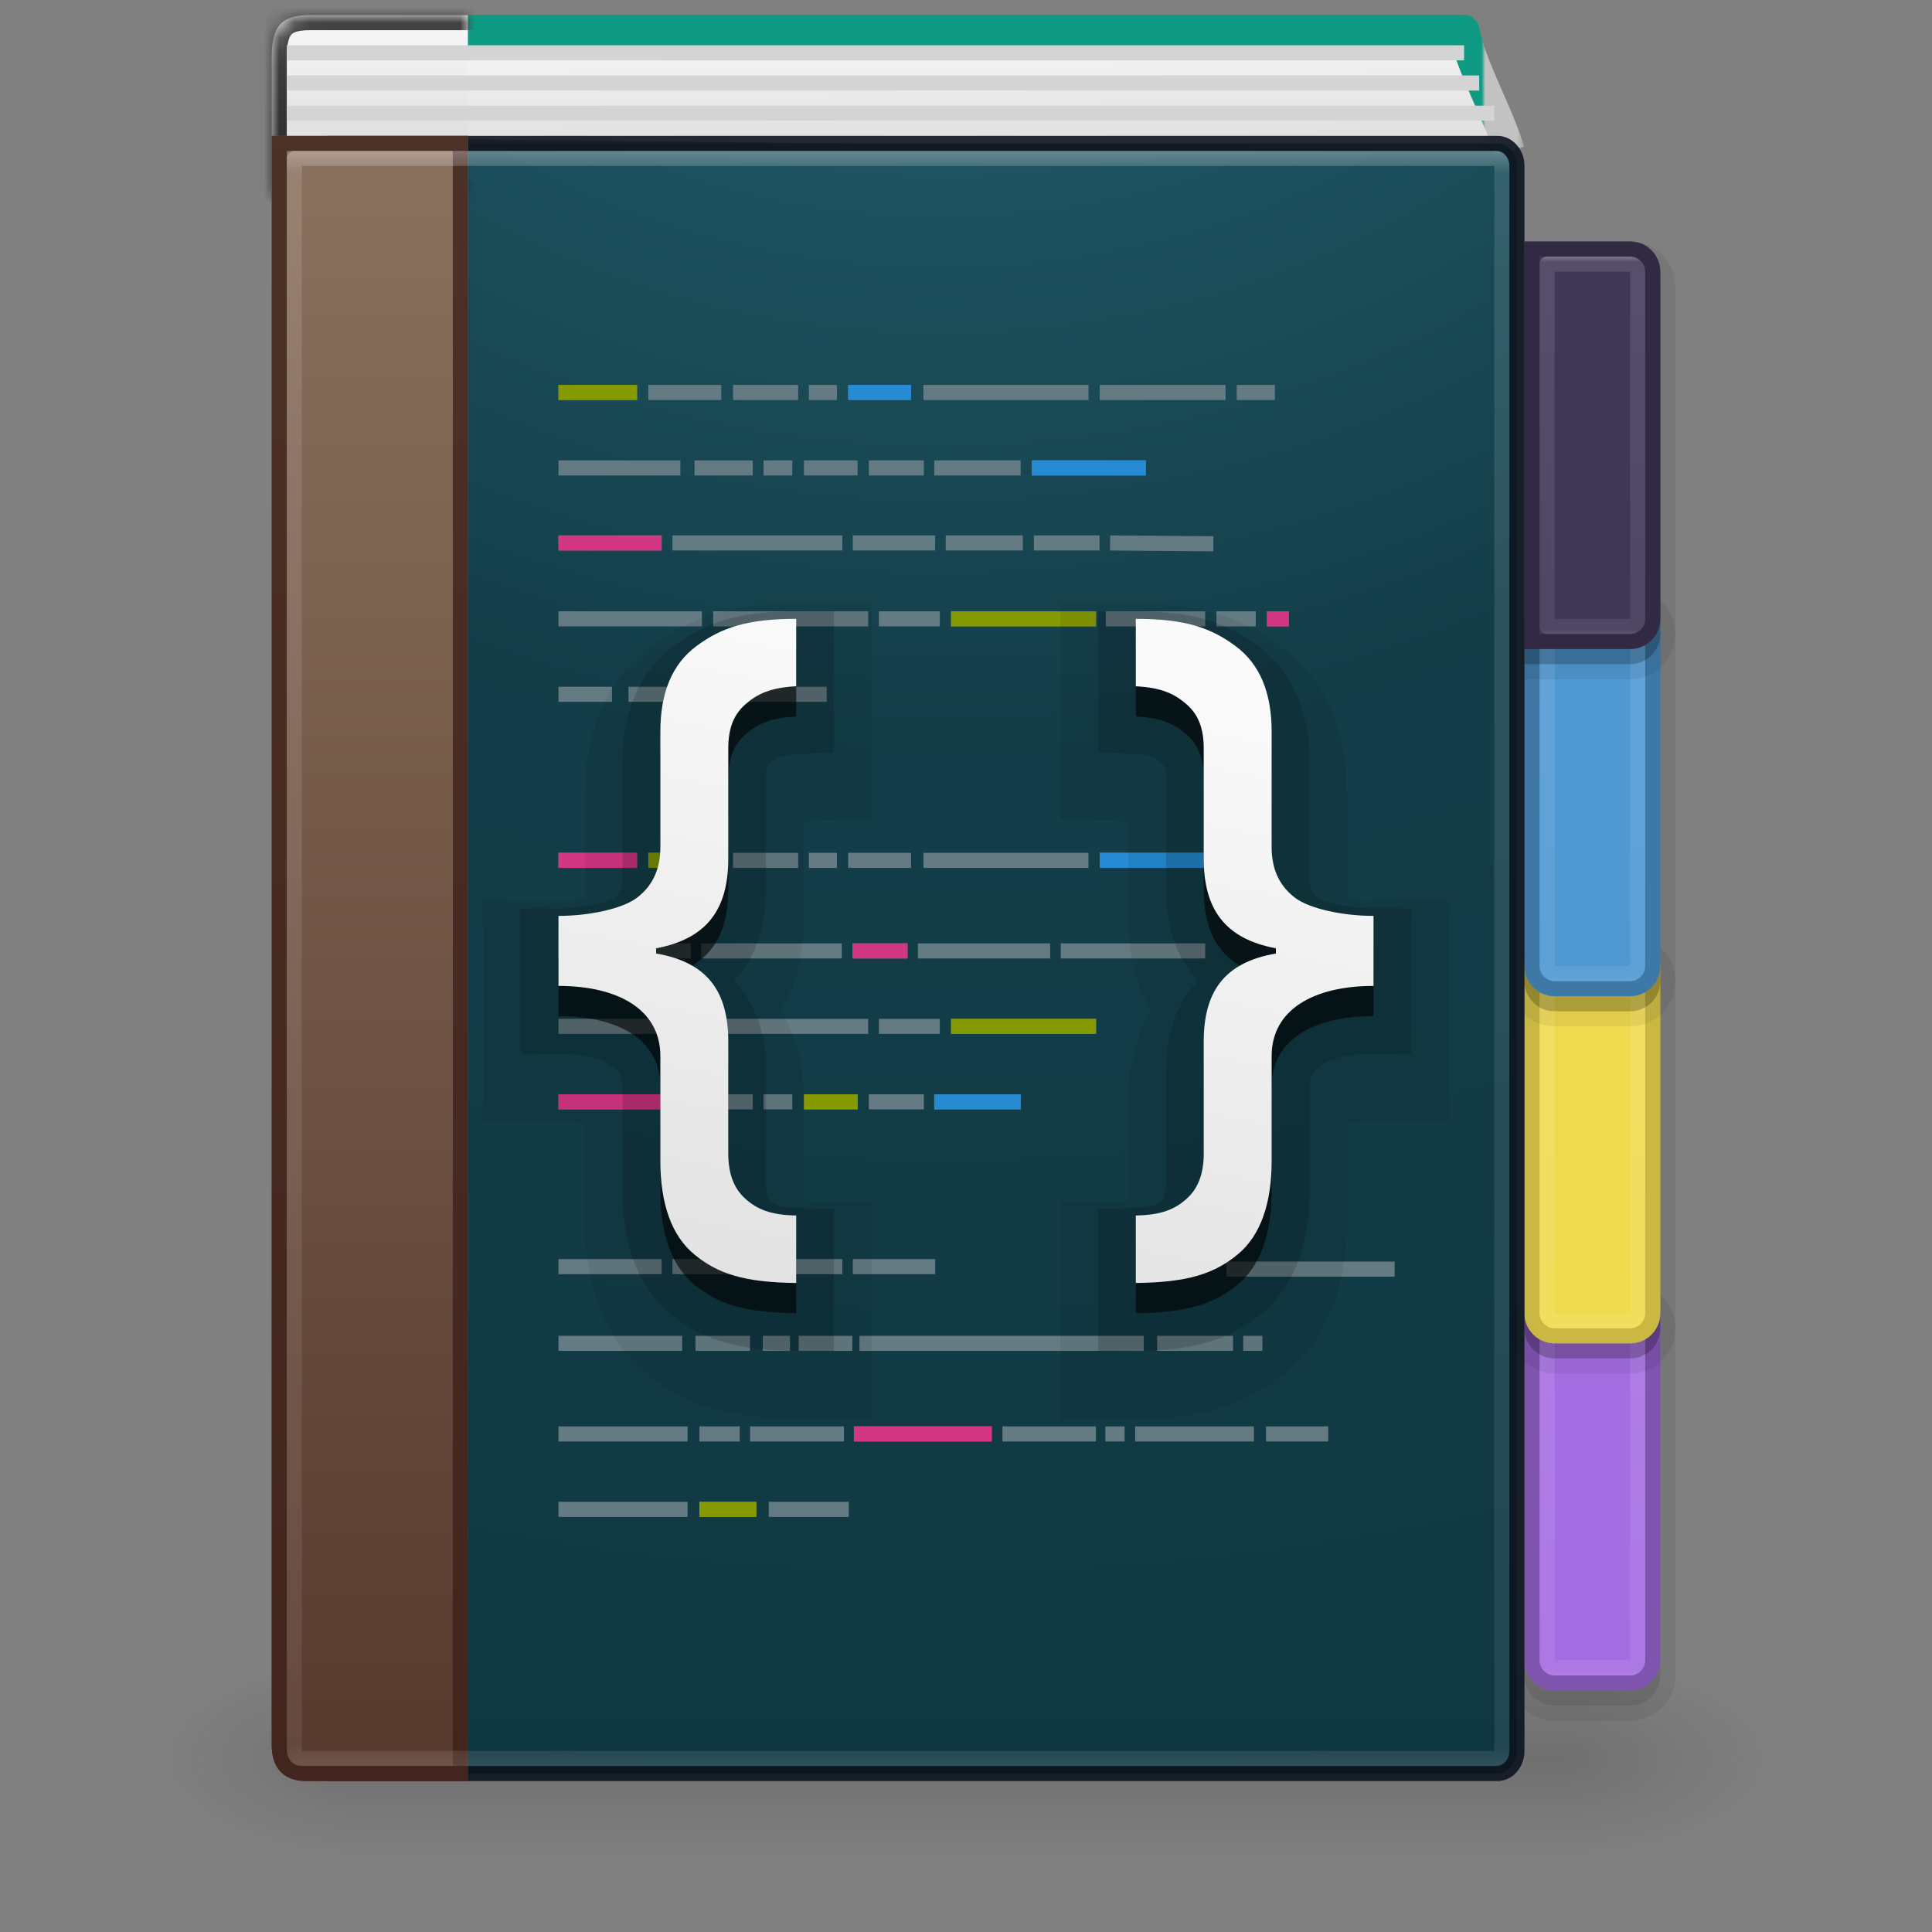 <svg width="128" height="128" viewBox="0 0 128 128" fill="none" xmlns="http://www.w3.org/2000/svg">
<rect x="0" y="0" width="128" height="128" fill="#808080" stroke="none"/>
<g opacity="0.4">
<path opacity="0.4" d="M117 110H103.053V123H117V110Z" fill="url(#paint0_radial)"/>
<path opacity="0.4" d="M11 123H24.947V110H11V123Z" fill="url(#paint1_radial)"/>
<path opacity="0.4" d="M103.053 110H24.947V123H103.053V110Z" fill="url(#paint2_linear)"/>
</g>
<path d="M101 88C101 86.895 101.895 86 103 86H108C109.105 86 110 86.895 110 88V111C110 112.105 109.105 113 108 113H103C101.895 113 101 112.105 101 111V88Z" fill="black" fill-opacity="0.15"/>
<path d="M108 85.5H103C101.619 85.5 100.5 86.619 100.5 88V111C100.5 112.381 101.619 113.5 103 113.5H108C109.381 113.5 110.5 112.381 110.5 111V88C110.5 86.619 109.381 85.5 108 85.5Z" stroke="black" stroke-opacity="0.07"/>
<path d="M101 87C101 85.895 101.895 85 103 85H108C109.105 85 110 85.895 110 87V110C110 111.105 109.105 112 108 112H103C101.895 112 101 111.105 101 110V87Z" fill="#A56DE2"/>
<path d="M103 85.5H108C108.828 85.5 109.5 86.172 109.5 87V110C109.5 110.828 108.828 111.5 108 111.5H103C102.172 111.5 101.5 110.828 101.5 110V87C101.5 86.172 102.172 85.5 103 85.5Z" stroke="#5B3C7C" stroke-opacity="0.5"/>
<path opacity="0.5" d="M103 86.5H108C108.276 86.5 108.5 86.724 108.5 87V110C108.5 110.276 108.276 110.5 108 110.5H103C102.724 110.5 102.5 110.276 102.5 110V87C102.5 86.724 102.724 86.5 103 86.5Z" stroke="url(#paint3_linear)" stroke-linecap="round" stroke-linejoin="round"/>
<path d="M101 65C101 63.895 101.895 63 103 63H108C109.105 63 110 63.895 110 65V88C110 89.105 109.105 90 108 90H103C101.895 90 101 89.105 101 88V65Z" fill="black" fill-opacity="0.15"/>
<path d="M101 65C101 63.895 101.895 63 103 63H108C109.105 63 110 63.895 110 65V88C110 89.105 109.105 90 108 90H103C101.895 90 101 89.105 101 88V65Z" fill="black" fill-opacity="0.15"/>
<path d="M108 62.5H103C101.619 62.5 100.5 63.619 100.5 65V88C100.5 89.381 101.619 90.5 103 90.5H108C109.381 90.5 110.5 89.381 110.5 88V65C110.5 63.619 109.381 62.5 108 62.5Z" stroke="black" stroke-opacity="0.07"/>
<path d="M101 64C101 62.895 101.895 62 103 62H108C109.105 62 110 62.895 110 64V87C110 88.105 109.105 89 108 89H103C101.895 89 101 88.105 101 87V64Z" fill="#F0DB4F"/>
<path d="M103 62.5H108C108.828 62.5 109.5 63.172 109.5 64V87C109.5 87.828 108.828 88.5 108 88.5H103C102.172 88.5 101.5 87.828 101.5 87V64C101.5 63.172 102.172 62.5 103 62.5Z" stroke="#A59738" stroke-opacity="0.5"/>
<path opacity="0.5" d="M103 63.5H108C108.276 63.5 108.5 63.724 108.5 64V87C108.5 87.276 108.276 87.5 108 87.5H103C102.724 87.5 102.5 87.276 102.5 87V64C102.5 63.724 102.724 63.5 103 63.5Z" stroke="url(#paint4_linear)" stroke-linecap="round" stroke-linejoin="round"/>
<path d="M101 42C101 40.895 101.895 40 103 40H108C109.105 40 110 40.895 110 42V65C110 66.105 109.105 67 108 67H103C101.895 67 101 66.105 101 65V42Z" fill="black" fill-opacity="0.15"/>
<path d="M101 42C101 40.895 101.895 40 103 40H108C109.105 40 110 40.895 110 42V65C110 66.105 109.105 67 108 67H103C101.895 67 101 66.105 101 65V42Z" fill="black" fill-opacity="0.15"/>
<path d="M108 39.5H103C101.619 39.5 100.5 40.619 100.5 42V65C100.5 66.381 101.619 67.5 103 67.5H108C109.381 67.5 110.5 66.381 110.5 65V42C110.5 40.619 109.381 39.5 108 39.5Z" stroke="black" stroke-opacity="0.07"/>
<path d="M101 41C101 39.895 101.895 39 103 39H108C109.105 39 110 39.895 110 41V64C110 65.105 109.105 66 108 66H103C101.895 66 101 65.105 101 64V41Z" fill="#4F98D2"/>
<path d="M103 39.5H108C108.828 39.5 109.5 40.172 109.5 41V64C109.5 64.828 108.828 65.5 108 65.5H103C102.172 65.5 101.5 64.828 101.5 64V41C101.5 40.172 102.172 39.5 103 39.5Z" stroke="#2E597C" stroke-opacity="0.5"/>
<path opacity="0.5" d="M102.5 40.5H108.5V64C108.5 64.276 108.276 64.5 108 64.5H103C102.724 64.5 102.5 64.276 102.5 64V40.5Z" stroke="url(#paint5_linear)" stroke-linecap="round" stroke-linejoin="round"/>
<path d="M101 17H108C109.105 17 110 17.895 110 19V42C110 43.105 109.105 44 108 44H101V17Z" fill="black" fill-opacity="0.15"/>
<path d="M101 17H108C109.105 17 110 17.895 110 19V42C110 43.105 109.105 44 108 44H101V17Z" fill="black" fill-opacity="0.15"/>
<path d="M101 16.5H100.5V17V44V44.5H101H108C109.381 44.5 110.5 43.381 110.5 42V19C110.5 17.619 109.381 16.5 108 16.5H101Z" stroke="black" stroke-opacity="0.07"/>
<path d="M101 16H108C109.105 16 110 16.895 110 18V41C110 42.105 109.105 43 108 43H101V16Z" fill="#403757"/>
<path d="M101.5 16.5H108C108.828 16.5 109.5 17.172 109.5 18V41C109.5 41.828 108.828 42.5 108 42.5H101.5V16.5Z" stroke="#231E2F" stroke-opacity="0.5"/>
<path opacity="0.5" d="M102.5 17.5H108C108.276 17.5 108.5 17.724 108.5 18V41C108.5 41.276 108.276 41.5 108 41.5H102.5V17.5Z" stroke="url(#paint6_linear)" stroke-linecap="round" stroke-linejoin="round"/>
<mask id="path-27-outside-1" maskUnits="userSpaceOnUse" x="25" y="0" width="76" height="11" fill="black">
<rect fill="white" x="25" width="76" height="11"/>
<path d="M100 10C99.313 7.617 97.38 4.272 97 2H27L29.415 9.211"/>
</mask>
<path d="M100 10C99.313 7.617 97.38 4.272 97 2H27L29.415 9.211" fill="url(#paint7_linear)"/>
<path d="M97 2L98.004 1.832C97.922 1.342 97.497 0.983 97 0.983V2ZM27 2V0.983C26.673 0.983 26.365 1.14 26.174 1.406C25.983 1.671 25.931 2.013 26.035 2.323L27 2ZM100.978 9.718C100.61 8.445 99.916 6.93 99.318 5.553C98.691 4.112 98.169 2.823 98.004 1.832L95.996 2.168C96.211 3.449 96.845 4.969 97.452 6.364C98.086 7.824 98.702 9.172 99.022 10.282L100.978 9.718ZM97 0.983H27V3.017H97V0.983ZM26.035 2.323L28.451 9.534L30.38 8.888L27.965 1.677L26.035 2.323Z" fill="url(#paint8_linear)" mask="url(#path-27-outside-1)"/>
<mask id="path-29-inside-2" fill="white">
<path d="M31 13H20.6C19.116 13 18 12.873 18 12.707V3.821C18 1.709 18.644 1 20.547 1H31"/>
</mask>
<path d="M31 13H20.6C19.116 13 18 12.873 18 12.707V3.821C18 1.709 18.644 1 20.547 1H31" fill="url(#paint9_linear)"/>
<path d="M31 14C31.552 14 32 13.552 32 13C32 12.448 31.552 12 31 12V14ZM31 2C31.552 2 32 1.552 32 1C32 0.448 31.552 5.96046e-08 31 5.96046e-08V2ZM31 12H20.6V14H31V12ZM20.6 12C19.881 12 19.271 11.969 18.856 11.922C18.641 11.898 18.516 11.873 18.463 11.859C18.429 11.849 18.476 11.858 18.552 11.902C18.59 11.924 18.682 11.982 18.774 12.09C18.873 12.206 19 12.417 19 12.707H17C17 13.319 17.487 13.596 17.55 13.633C17.693 13.716 17.838 13.761 17.932 13.787C18.135 13.843 18.381 13.881 18.631 13.909C19.145 13.967 19.835 14 20.6 14V12ZM19 12.707V3.821H17V12.707H19ZM19 3.821C19 2.807 19.169 2.436 19.302 2.289C19.407 2.172 19.674 2 20.547 2V5.96046e-08C19.517 5.96046e-08 18.51 0.182 17.818 0.948C17.153 1.684 17 2.724 17 3.821H19ZM20.547 2H31V5.96046e-08H20.547V2Z" fill="url(#paint10_linear)" mask="url(#path-29-inside-2)"/>
<path opacity="0.9" d="M21.794 9.5H99.206C99.871 9.5 100.5 10.119 100.5 11V116C100.5 116.881 99.871 117.5 99.206 117.5H21.794C21.129 117.5 20.5 116.881 20.5 116V11C20.5 10.119 21.129 9.5 21.794 9.5Z" fill="url(#paint11_radial)" stroke="#0E141F"/>
<path d="M31 9C31 9 31 84.793 31 118H20.271C18.787 118 18 117.125 18 115.62V9H31Z" fill="url(#paint12_linear)"/>
<path d="M30.5 9.5V9.528V9.571V9.615V9.661V9.708V9.757V9.807V9.859V9.913V9.968V10.025V10.083V10.143V10.204V10.267V10.331V10.397V10.465V10.534V10.604V10.676V10.749V10.825V10.901V10.979V11.058V11.139V11.221V11.305V11.39V11.477V11.565V11.655V11.746V11.838V11.932V12.027V12.124V12.222V12.322V12.422V12.525V12.628V12.733V12.84V12.948V13.057V13.167V13.279V13.392V13.507V13.623V13.74V13.859V13.978V14.1V14.222V14.346V14.471V14.598V14.725V14.854V14.984V15.116V15.249V15.383V15.518V15.655V15.793V15.932V16.072V16.213V16.356V16.5V16.645V16.792V16.939V17.088V17.238V17.389V17.542V17.695V17.85V18.006V18.163V18.321V18.481V18.641V18.803V18.966V19.13V19.295V19.461V19.628V19.797V19.966V20.137V20.308V20.481V20.655V20.83V21.006V21.183V21.361V21.541V21.721V21.902V22.085V22.268V22.453V22.638V22.824V23.012V23.2V23.39V23.58V23.772V23.964V24.158V24.352V24.548V24.744V24.942V25.14V25.339V25.539V25.74V25.942V26.145V26.349V26.554V26.76V26.967V27.174V27.383V27.592V27.802V28.014V28.226V28.439V28.652V28.867V29.082V29.299V29.516V29.734V29.953V30.173V30.393V30.614V30.837V31.059V31.283V31.508V31.733V31.959V32.186V32.414V32.642V32.872V33.102V33.332V33.564V33.796V34.029V34.263V34.497V34.732V34.968V35.205V35.442V35.68V35.919V36.158V36.398V36.639V36.881V37.123V37.366V37.609V37.853V38.098V38.343V38.589V38.836V39.083V39.331V39.58V39.829V40.079V40.329V40.58V40.831V41.084V41.336V41.59V41.844V42.098V42.353V42.608V42.865V43.121V43.378V43.636V43.894V44.153V44.412V44.672V44.932V45.193V45.455V45.716V45.979V46.241V46.505V46.768V47.032V47.297V47.562V47.828V48.094V48.36V48.627V48.894V49.162V49.43V49.699V49.968V50.237V50.507V50.777V51.047V51.318V51.589V51.861V52.133V52.405V52.678V52.951V53.224V53.498V53.772V54.047V54.321V54.596V54.872V55.147V55.423V55.7V55.976V56.253V56.53V56.807V57.085V57.363V57.641V57.919V58.198V58.477V58.756V59.036V59.315V59.595V59.875V60.155V60.436V60.716V60.997V61.278V61.559V61.841V62.123V62.404V62.686V62.968V63.25V63.533V63.815V64.098V64.381V64.664V64.947V65.23V65.513V65.796V66.08V66.363V66.647V66.931V67.215V67.498V67.782V68.066V68.35V68.634V68.919V69.203V69.487V69.771V70.056V70.34V70.624V70.909V71.193V71.477V71.761V72.046V72.33V72.614V72.899V73.183V73.467V73.751V74.035V74.319V74.603V74.887V75.171V75.455V75.739V76.022V76.306V76.589V76.872V77.156V77.439V77.722V78.004V78.287V78.57V78.852V79.135V79.417V79.699V79.981V80.262V80.544V80.825V81.106V81.387V81.668V81.949V82.229V82.509V82.789V83.069V83.348V83.628V83.907V84.186V84.464V84.742V85.02V85.298V85.576V85.853V86.13V86.407V86.683V86.959V87.235V87.511V87.786V88.061V88.335V88.61V88.884V89.157V89.43V89.703V89.976V90.248V90.52V90.792V91.063V91.333V91.604V91.874V92.143V92.412V92.681V92.95V93.218V93.485V93.752V94.019V94.285V94.551V94.816V95.081V95.346V95.61V95.873V96.136V96.399V96.661V96.923V97.184V97.444V97.704V97.964V98.223V98.482V98.74V98.997V99.254V99.511V99.766V100.022V100.277V100.531V100.785V101.038V101.29V101.542V101.793V102.044V102.294V102.544V102.793V103.041V103.289V103.536V103.782V104.028V104.273V104.518V104.762V105.005V105.247V105.489V105.73V105.971V106.211V106.45V106.688V106.926V107.163V107.399V107.635V107.87V108.104V108.338V108.57V108.802V109.034V109.264V109.494V109.723V109.951V110.178V110.405V110.631V110.856V111.08V111.303V111.526V111.748V111.969V112.189V112.409V112.627V112.845V113.062V113.278V113.493V113.707V113.921V114.133V114.345V114.556V114.766V114.975V115.183V115.39V115.596V115.802V116.006V116.21V116.413V116.614V116.815V117.015V117.214V117.412V117.5H20.271C19.628 117.5 19.207 117.313 18.943 117.032C18.675 116.746 18.5 116.29 18.5 115.62V9.5H30.5Z" stroke="#3D211B" stroke-opacity="0.8"/>
<path opacity="0.5" d="M19.5 10.5H99.11C99.272 10.5 99.5 10.668 99.5 11V116C99.5 116.332 99.272 116.5 99.11 116.5H19.89C19.728 116.5 19.5 116.332 19.5 116V11V10.5Z" stroke="url(#paint13_linear)" stroke-linecap="round" stroke-linejoin="round"/>
<path d="M50.93 100H56.238M37 26H42.208H37ZM42.952 26H47.788H42.952ZM48.566 26H52.881H48.566ZM53.591 26H55.451H53.591ZM56.195 26H60.361H56.195ZM61.179 26H72.116H61.179ZM72.86 26H81.193H72.86ZM81.937 26H84.466H81.937ZM37 31H45.075H37ZM46.014 31H49.873H46.014ZM50.586 31H52.49H50.586ZM53.265 31H56.819H53.265ZM57.563 31H61.208H57.563ZM61.896 31H67.62H61.896ZM68.364 31H75.914H68.364ZM37 35.973H43.835H37ZM44.553 35.973H55.809H44.553ZM56.499 35.973H61.958H56.499ZM62.657 35.973H67.764H62.657ZM68.497 35.973H72.847H68.497ZM73.547 35.973L80.388 36.027L73.547 35.973ZM37 41H46.503H37ZM47.249 41H57.52H47.249ZM58.229 41H62.265H58.229ZM63.009 41H72.616H63.009ZM73.263 41H79.847H73.263ZM80.591 41H83.197H80.591ZM83.941 41H85.382H83.941ZM37 46H40.547H37ZM41.637 46H54.771H41.637ZM37 73H45.075H37ZM46.014 73H49.873H46.014ZM50.586 73H52.49H50.586ZM53.265 73H56.819H53.265ZM57.563 73H61.208H57.563ZM61.896 73H67.62H61.896ZM37 83.918H43.835H37ZM44.553 83.918H55.809H44.553ZM56.499 83.918H61.958H56.499ZM81.249 84.082H92.398H81.249ZM37 68H46.503H37ZM47.249 68H57.52H47.249ZM58.229 68H62.265H58.229ZM63.009 68H72.616H63.009ZM37 57H42.208H37ZM42.952 57H47.788H42.952ZM48.566 57H52.881H48.566ZM53.591 57H55.451H53.591ZM56.195 57H60.361H56.195ZM61.179 57H72.116H61.179ZM72.86 57H81.193H72.86ZM37 63H45.771H37ZM46.461 63H55.774H46.461ZM56.484 63H60.126H56.484ZM60.813 63H69.575H60.813ZM70.278 63H79.847H70.278ZM37 89H45.196H37ZM46.076 89H49.689H46.076ZM50.536 89H52.338H50.536ZM52.912 89H56.469H52.912ZM56.942 89H75.778H56.942ZM76.664 89H81.692H76.664ZM82.368 89H83.638H82.368ZM46.337 95H49.011H46.337ZM37 95H45.555H37ZM49.695 95H55.915H49.695ZM56.573 95H65.705H56.573ZM66.414 95H72.609H66.414ZM73.233 95H74.509H73.233ZM75.207 95H83.073H75.207ZM83.877 95H87.996H83.877ZM46.337 100H50.112H46.337ZM37 100H45.555H37Z" stroke="#657B83"/>
<path d="M56.573 95H65.705M37 35.973H43.835H37ZM83.941 41H85.382H83.941ZM37 73H45.075H37ZM37 57H42.208H37ZM56.484 63H60.126H56.484Z" stroke="#D33682"/>
<path d="M72.86 57H81.193M56.195 26H60.361H56.195ZM68.364 31H75.914H68.364ZM61.896 73H67.62H61.896Z" stroke="#268BD2"/>
<path d="M46.337 100H50.112M37 26H42.208H37ZM63.009 41H72.616H63.009ZM53.265 73H56.819H53.265ZM63.009 68H72.616H63.009ZM42.952 57H47.788H42.952Z" stroke="#859900"/>
<path d="M52.75 43C49.498 43 47.774 43.589 46.141 44.805C44.522 46.004 43.75 47.913 43.75 50.477V58.125C43.75 59.653 43.192 60.721 42.203 61.477C41.229 62.216 39.023 62.68 37 62.68V67.32C40.986 67.32 43.75 68.905 43.75 71.961V78.922C43.75 81.731 44.486 83.861 46 85.109C47.529 86.374 49.288 86.967 52.75 87V82.531C51.026 82.498 50.139 82.104 49.375 81.414C48.611 80.724 48.25 79.754 48.25 78.406V71.016C48.25 67.713 46.901 65.763 43.469 65.172V64.828C46.901 64.187 48.25 62.168 48.25 58.898V51.594C48.25 50.246 48.611 49.346 49.375 48.672C50.154 47.982 51.041 47.551 52.75 47.469V43ZM75.25 43V47.469C76.959 47.551 77.846 47.982 78.625 48.672C79.389 49.346 79.75 50.246 79.75 51.594V58.898C79.75 62.168 81.099 64.187 84.531 64.828V65.172C81.099 65.763 79.75 67.713 79.75 71.016V78.406C79.75 79.754 79.389 80.724 78.625 81.414C77.861 82.104 76.974 82.498 75.25 82.531V87C78.712 86.967 80.471 86.374 82 85.109C83.514 83.861 84.25 81.731 84.25 78.922V71.961C84.25 68.905 87.014 67.32 91 67.32V62.68C88.977 62.68 86.771 62.216 85.797 61.477C84.808 60.721 84.25 59.653 84.25 58.125V50.477C84.25 47.913 83.478 46.004 81.859 44.805C80.226 43.589 78.502 43 75.25 43Z" fill="black" fill-opacity="0.6" stroke="black" stroke-opacity="0.15" stroke-width="5"/>
<path d="M52.75 45C49.498 45 47.774 45.589 46.141 46.805C44.522 48.004 43.75 49.913 43.75 52.477V60.125C43.75 61.653 43.192 62.721 42.203 63.477C41.229 64.216 39.023 64.68 37 64.68V69.32C40.986 69.32 43.75 70.905 43.75 73.961V80.922C43.75 83.731 44.486 85.861 46 87.109C47.529 88.374 49.288 88.967 52.75 89V84.531C51.026 84.498 50.139 84.104 49.375 83.414C48.611 82.724 48.25 81.754 48.25 80.406V73.016C48.25 69.713 46.901 67.763 43.469 67.172V66.828C46.901 66.187 48.25 64.168 48.25 60.898V53.594C48.25 52.246 48.611 51.346 49.375 50.672C50.154 49.982 51.041 49.551 52.75 49.469V45ZM75.25 45V49.469C76.959 49.551 77.846 49.982 78.625 50.672C79.389 51.346 79.75 52.246 79.75 53.594V60.898C79.75 64.168 81.099 66.187 84.531 66.828V67.172C81.099 67.763 79.75 69.713 79.75 73.016V80.406C79.75 81.754 79.389 82.724 78.625 83.414C77.861 84.104 76.974 84.498 75.25 84.531V89C78.712 88.967 80.471 88.374 82 87.109C83.514 85.861 84.25 83.731 84.25 80.922V73.961C84.25 70.905 87.014 69.32 91 69.32V64.68C88.977 64.68 86.771 64.216 85.797 63.477C84.808 62.721 84.25 61.653 84.25 60.125V52.477C84.25 49.913 83.478 48.004 81.859 46.805C80.226 45.589 78.502 45 75.25 45Z" stroke="black" stroke-opacity="0.07" stroke-width="10"/>
<path d="M52.75 41C49.498 41 47.774 41.589 46.141 42.805C44.522 44.004 43.75 45.913 43.75 48.477V56.125C43.75 57.653 43.192 58.721 42.203 59.477C41.229 60.216 39.023 60.68 37 60.68V65.32C40.986 65.32 43.75 66.905 43.75 69.961V76.922C43.75 79.731 44.486 81.861 46 83.109C47.529 84.374 49.288 84.967 52.75 85V80.531C51.026 80.498 50.139 80.104 49.375 79.414C48.611 78.724 48.25 77.754 48.25 76.406V69.016C48.25 65.713 46.901 63.763 43.469 63.172V62.828C46.901 62.187 48.25 60.168 48.25 56.898V49.594C48.25 48.246 48.611 47.346 49.375 46.672C50.154 45.982 51.041 45.551 52.75 45.469V41ZM75.25 41V45.469C76.959 45.551 77.846 45.982 78.625 46.672C79.389 47.346 79.75 48.246 79.75 49.594V56.898C79.75 60.168 81.099 62.187 84.531 62.828V63.172C81.099 63.763 79.75 65.713 79.75 69.016V76.406C79.75 77.754 79.389 78.724 78.625 79.414C77.861 80.104 76.974 80.498 75.25 80.531V85C78.712 84.967 80.471 84.374 82 83.109C83.514 81.861 84.25 79.731 84.25 76.922V69.961C84.25 66.905 87.014 65.32 91 65.32V60.68C88.977 60.68 86.771 60.216 85.797 59.477C84.808 58.721 84.25 57.653 84.25 56.125V48.477C84.25 45.913 83.478 44.004 81.859 42.805C80.226 41.589 78.502 41 75.25 41Z" fill="url(#paint14_linear)"/>
<line x1="19" y1="5.5" x2="98" y2="5.5" stroke="#D4D4D4"/>
<line x1="19" y1="3.5" x2="97" y2="3.5" stroke="#D4D4D4"/>
<line x1="19" y1="7.5" x2="99" y2="7.5" stroke="#D4D4D4"/>
<defs>
<radialGradient id="paint0_radial" cx="0" cy="0" r="1" gradientUnits="userSpaceOnUse" gradientTransform="translate(103.033 116.5) scale(13.974 6.5)">
<stop stop-color="#181818"/>
<stop offset="1" stop-color="#181818" stop-opacity="0"/>
</radialGradient>
<radialGradient id="paint1_radial" cx="0" cy="0" r="1" gradientUnits="userSpaceOnUse" gradientTransform="translate(24.967 116.5) rotate(180) scale(13.974 6.5)">
<stop stop-color="#181818"/>
<stop offset="1" stop-color="#181818" stop-opacity="0"/>
</radialGradient>
<linearGradient id="paint2_linear" x1="66.951" y1="123.051" x2="66.951" y2="109.999" gradientUnits="userSpaceOnUse">
<stop stop-color="#181818" stop-opacity="0"/>
<stop offset="0.5" stop-color="#181818"/>
<stop offset="1" stop-color="#181818" stop-opacity="0"/>
</linearGradient>
<linearGradient id="paint3_linear" x1="105.5" y1="85.662" x2="105.5" y2="111.338" gradientUnits="userSpaceOnUse">
<stop stop-color="white"/>
<stop offset="0.027" stop-color="white" stop-opacity="0.235"/>
<stop offset="0.974" stop-color="white" stop-opacity="0.157"/>
<stop offset="1" stop-color="white" stop-opacity="0.392"/>
</linearGradient>
<linearGradient id="paint4_linear" x1="105.5" y1="62.662" x2="105.5" y2="88.338" gradientUnits="userSpaceOnUse">
<stop stop-color="white"/>
<stop offset="0.027" stop-color="white" stop-opacity="0.235"/>
<stop offset="0.974" stop-color="white" stop-opacity="0.157"/>
<stop offset="1" stop-color="white" stop-opacity="0.392"/>
</linearGradient>
<linearGradient id="paint5_linear" x1="105.5" y1="39.662" x2="105.5" y2="65.338" gradientUnits="userSpaceOnUse">
<stop stop-color="white"/>
<stop offset="0.027" stop-color="white" stop-opacity="0.235"/>
<stop offset="0.974" stop-color="white" stop-opacity="0.157"/>
<stop offset="1" stop-color="white" stop-opacity="0.392"/>
</linearGradient>
<linearGradient id="paint6_linear" x1="105.5" y1="16.662" x2="105.5" y2="42.338" gradientUnits="userSpaceOnUse">
<stop stop-color="white"/>
<stop offset="0.027" stop-color="white" stop-opacity="0.235"/>
<stop offset="0.974" stop-color="white" stop-opacity="0.157"/>
<stop offset="1" stop-color="white" stop-opacity="0.392"/>
</linearGradient>
<linearGradient id="paint7_linear" x1="65.357" y1="2.635" x2="65.431" y2="9.138" gradientUnits="userSpaceOnUse">
<stop stop-color="#F5F5F5"/>
<stop offset="1" stop-color="#E1E1E1"/>
</linearGradient>
<linearGradient id="paint8_linear" x1="18.676" y1="0.791" x2="101.465" y2="0.791" gradientUnits="userSpaceOnUse">
<stop stop-color="#0E9A83"/>
<stop offset="0.96" stop-color="#0E9A83"/>
<stop offset="0.963" stop-color="#C2C2C2"/>
<stop offset="1" stop-color="#C2C2C2"/>
</linearGradient>
<linearGradient id="paint9_linear" x1="28.8" y1="2.5" x2="28.8" y2="8.5" gradientUnits="userSpaceOnUse">
<stop stop-color="#F5F5F5"/>
<stop offset="1" stop-color="#E1E1E1"/>
</linearGradient>
<linearGradient id="paint10_linear" x1="68.7" y1="13.154" x2="68.7" y2="0.815" gradientUnits="userSpaceOnUse">
<stop stop-color="#272727"/>
<stop offset="1" stop-color="#454545"/>
</linearGradient>
<radialGradient id="paint11_radial" cx="0" cy="0" r="1" gradientUnits="userSpaceOnUse" gradientTransform="translate(62.412 -28.983) rotate(90) scale(296.119 339.87)">
<stop stop-color="#206A7C"/>
<stop offset="0.262" stop-color="#073642"/>
<stop offset="0.705" stop-color="#002B36"/>
<stop offset="1" stop-color="#00161C"/>
</radialGradient>
<linearGradient id="paint12_linear" x1="24.5" y1="9" x2="24.5" y2="118" gradientUnits="userSpaceOnUse">
<stop stop-color="#8A715E"/>
<stop offset="1" stop-color="#57392D"/>
</linearGradient>
<linearGradient id="paint13_linear" x1="59.5" y1="8.554" x2="59.5" y2="118.446" gradientUnits="userSpaceOnUse">
<stop stop-color="white"/>
<stop offset="0.027" stop-color="white" stop-opacity="0.235"/>
<stop offset="0.974" stop-color="white" stop-opacity="0.157"/>
<stop offset="1" stop-color="white" stop-opacity="0.392"/>
</linearGradient>
<linearGradient id="paint14_linear" x1="55.562" y1="41" x2="41.676" y2="111.84" gradientUnits="userSpaceOnUse">
<stop stop-color="#FAFAFA"/>
<stop offset="1" stop-color="#D4D4D4"/>
</linearGradient>
</defs>
</svg>
